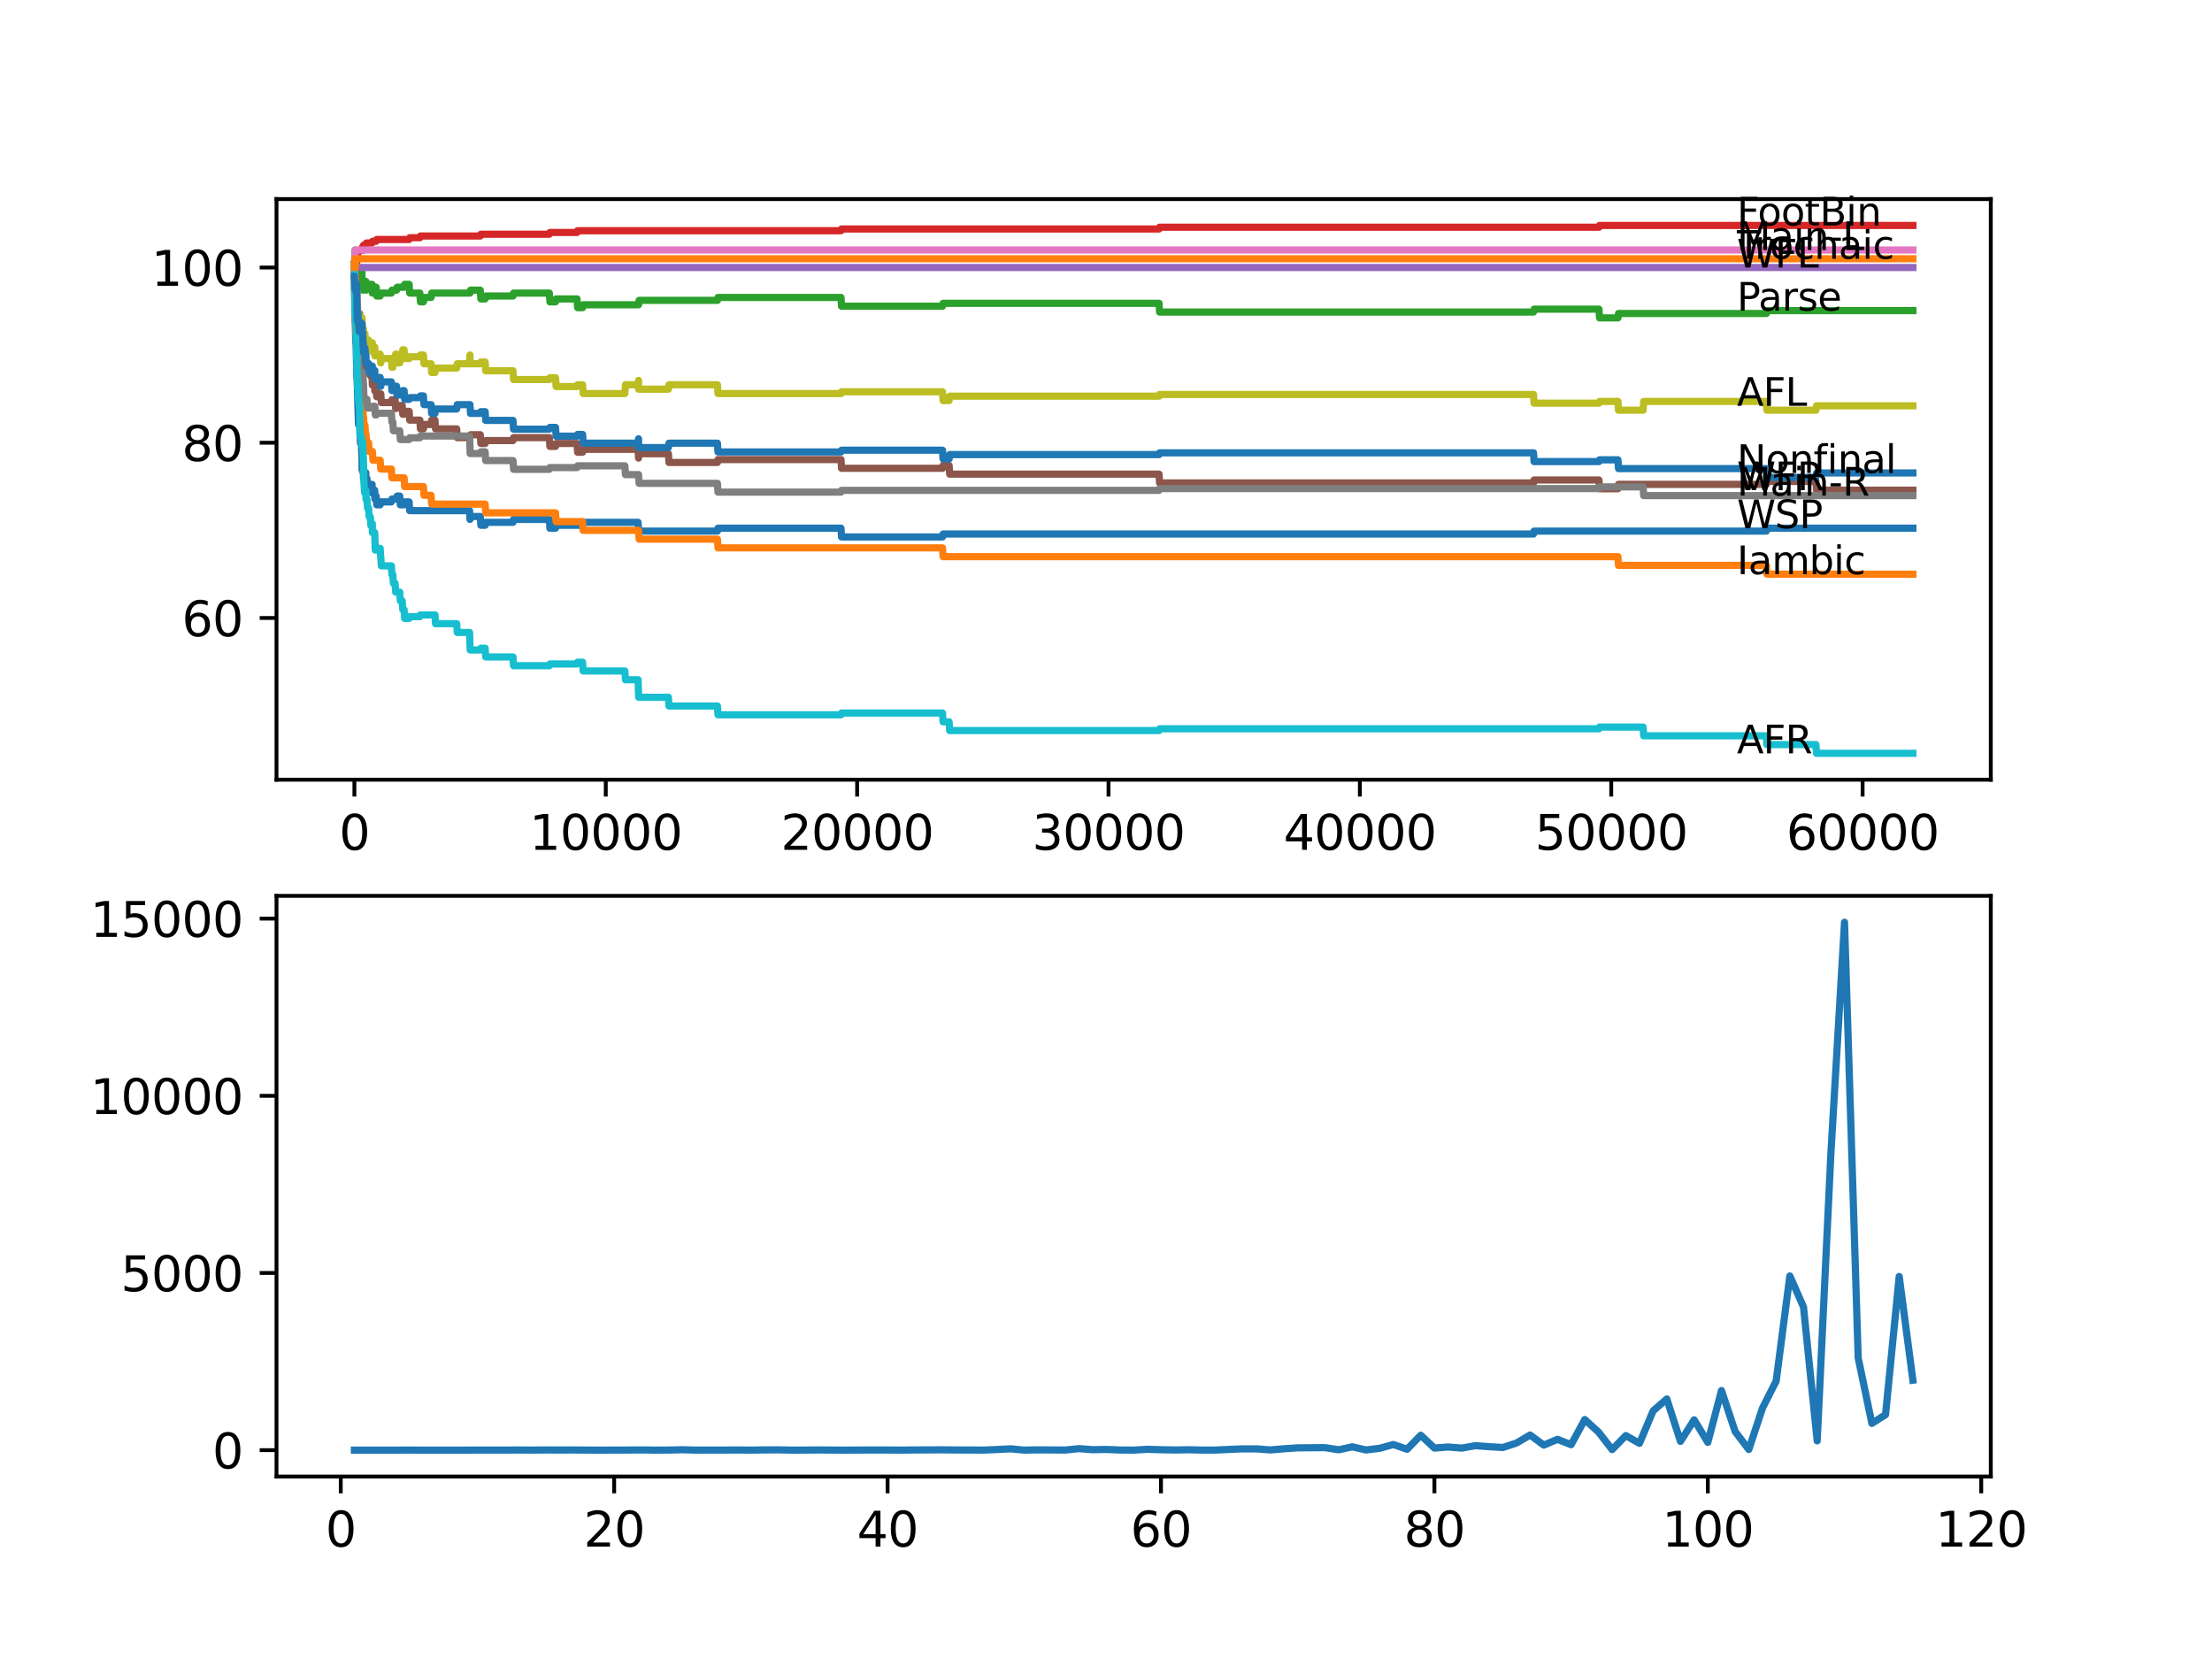 <?xml version="1.0" encoding="utf-8" standalone="no"?>
<!DOCTYPE svg PUBLIC "-//W3C//DTD SVG 1.1//EN"
  "http://www.w3.org/Graphics/SVG/1.1/DTD/svg11.dtd">
<svg xmlns:xlink="http://www.w3.org/1999/xlink" width="460.8pt" height="345.6pt" viewBox="0 0 460.8 345.6" xmlns="http://www.w3.org/2000/svg" version="1.1">
 <defs>
  <style type="text/css">*{stroke-linejoin: round; stroke-linecap: butt}</style>
 </defs>
 <g id="figure_1">
  <g id="patch_1">
   <path d="M 0 345.6 
L 460.8 345.6 
L 460.8 0 
L 0 0 
z
" style="fill: #ffffff"/>
  </g>
  <g id="axes_1">
   <g id="patch_2">
    <path d="M 57.6 162.432 
L 414.72 162.432 
L 414.72 41.472 
L 57.6 41.472 
z
" style="fill: #ffffff"/>
   </g>
   <g id="matplotlib.axis_1">
    <g id="xtick_1">
     <g id="line2d_1">
      <defs>
       <path id="med44bdb00f" d="M 0 0 
L 0 3.5 
" style="stroke: #000000; stroke-width: 0.8"/>
      </defs>
      <g>
       <use xlink:href="#med44bdb00f" x="73.827" y="162.432" style="stroke: #000000; stroke-width: 0.8"/>
      </g>
     </g>
     <g id="text_1">
      <!-- 0 -->
      <g transform="translate(70.646 177.03)scale(0.1 -0.1)">
       <defs>
        <path id="DejaVuSans-30" d="M 2034 4250 
Q 1547 4250 1301 3770 
Q 1056 3291 1056 2328 
Q 1056 1369 1301 889 
Q 1547 409 2034 409 
Q 2525 409 2770 889 
Q 3016 1369 3016 2328 
Q 3016 3291 2770 3770 
Q 2525 4250 2034 4250 
z
M 2034 4750 
Q 2819 4750 3233 4129 
Q 3647 3509 3647 2328 
Q 3647 1150 3233 529 
Q 2819 -91 2034 -91 
Q 1250 -91 836 529 
Q 422 1150 422 2328 
Q 422 3509 836 4129 
Q 1250 4750 2034 4750 
z
" transform="scale(0.016)"/>
       </defs>
       <use xlink:href="#DejaVuSans-30"/>
      </g>
     </g>
    </g>
    <g id="xtick_2">
     <g id="line2d_2">
      <g>
       <use xlink:href="#med44bdb00f" x="126.192" y="162.432" style="stroke: #000000; stroke-width: 0.8"/>
      </g>
     </g>
     <g id="text_2">
      <!-- 10000 -->
      <g transform="translate(110.286 177.03)scale(0.1 -0.1)">
       <defs>
        <path id="DejaVuSans-31" d="M 794 531 
L 1825 531 
L 1825 4091 
L 703 3866 
L 703 4441 
L 1819 4666 
L 2450 4666 
L 2450 531 
L 3481 531 
L 3481 0 
L 794 0 
L 794 531 
z
" transform="scale(0.016)"/>
       </defs>
       <use xlink:href="#DejaVuSans-31"/>
       <use xlink:href="#DejaVuSans-30" x="63.623"/>
       <use xlink:href="#DejaVuSans-30" x="127.246"/>
       <use xlink:href="#DejaVuSans-30" x="190.869"/>
       <use xlink:href="#DejaVuSans-30" x="254.492"/>
      </g>
     </g>
    </g>
    <g id="xtick_3">
     <g id="line2d_3">
      <g>
       <use xlink:href="#med44bdb00f" x="178.556" y="162.432" style="stroke: #000000; stroke-width: 0.8"/>
      </g>
     </g>
     <g id="text_3">
      <!-- 20000 -->
      <g transform="translate(162.65 177.03)scale(0.1 -0.1)">
       <defs>
        <path id="DejaVuSans-32" d="M 1228 531 
L 3431 531 
L 3431 0 
L 469 0 
L 469 531 
Q 828 903 1448 1529 
Q 2069 2156 2228 2338 
Q 2531 2678 2651 2914 
Q 2772 3150 2772 3378 
Q 2772 3750 2511 3984 
Q 2250 4219 1831 4219 
Q 1534 4219 1204 4116 
Q 875 4013 500 3803 
L 500 4441 
Q 881 4594 1212 4672 
Q 1544 4750 1819 4750 
Q 2544 4750 2975 4387 
Q 3406 4025 3406 3419 
Q 3406 3131 3298 2873 
Q 3191 2616 2906 2266 
Q 2828 2175 2409 1742 
Q 1991 1309 1228 531 
z
" transform="scale(0.016)"/>
       </defs>
       <use xlink:href="#DejaVuSans-32"/>
       <use xlink:href="#DejaVuSans-30" x="63.623"/>
       <use xlink:href="#DejaVuSans-30" x="127.246"/>
       <use xlink:href="#DejaVuSans-30" x="190.869"/>
       <use xlink:href="#DejaVuSans-30" x="254.492"/>
      </g>
     </g>
    </g>
    <g id="xtick_4">
     <g id="line2d_4">
      <g>
       <use xlink:href="#med44bdb00f" x="230.921" y="162.432" style="stroke: #000000; stroke-width: 0.8"/>
      </g>
     </g>
     <g id="text_4">
      <!-- 30000 -->
      <g transform="translate(215.015 177.03)scale(0.1 -0.1)">
       <defs>
        <path id="DejaVuSans-33" d="M 2597 2516 
Q 3050 2419 3304 2112 
Q 3559 1806 3559 1356 
Q 3559 666 3084 287 
Q 2609 -91 1734 -91 
Q 1441 -91 1130 -33 
Q 819 25 488 141 
L 488 750 
Q 750 597 1062 519 
Q 1375 441 1716 441 
Q 2309 441 2620 675 
Q 2931 909 2931 1356 
Q 2931 1769 2642 2001 
Q 2353 2234 1838 2234 
L 1294 2234 
L 1294 2753 
L 1863 2753 
Q 2328 2753 2575 2939 
Q 2822 3125 2822 3475 
Q 2822 3834 2567 4026 
Q 2313 4219 1838 4219 
Q 1578 4219 1281 4162 
Q 984 4106 628 3988 
L 628 4550 
Q 988 4650 1302 4700 
Q 1616 4750 1894 4750 
Q 2613 4750 3031 4423 
Q 3450 4097 3450 3541 
Q 3450 3153 3228 2886 
Q 3006 2619 2597 2516 
z
" transform="scale(0.016)"/>
       </defs>
       <use xlink:href="#DejaVuSans-33"/>
       <use xlink:href="#DejaVuSans-30" x="63.623"/>
       <use xlink:href="#DejaVuSans-30" x="127.246"/>
       <use xlink:href="#DejaVuSans-30" x="190.869"/>
       <use xlink:href="#DejaVuSans-30" x="254.492"/>
      </g>
     </g>
    </g>
    <g id="xtick_5">
     <g id="line2d_5">
      <g>
       <use xlink:href="#med44bdb00f" x="283.285" y="162.432" style="stroke: #000000; stroke-width: 0.8"/>
      </g>
     </g>
     <g id="text_5">
      <!-- 40000 -->
      <g transform="translate(267.379 177.03)scale(0.1 -0.1)">
       <defs>
        <path id="DejaVuSans-34" d="M 2419 4116 
L 825 1625 
L 2419 1625 
L 2419 4116 
z
M 2253 4666 
L 3047 4666 
L 3047 1625 
L 3713 1625 
L 3713 1100 
L 3047 1100 
L 3047 0 
L 2419 0 
L 2419 1100 
L 313 1100 
L 313 1709 
L 2253 4666 
z
" transform="scale(0.016)"/>
       </defs>
       <use xlink:href="#DejaVuSans-34"/>
       <use xlink:href="#DejaVuSans-30" x="63.623"/>
       <use xlink:href="#DejaVuSans-30" x="127.246"/>
       <use xlink:href="#DejaVuSans-30" x="190.869"/>
       <use xlink:href="#DejaVuSans-30" x="254.492"/>
      </g>
     </g>
    </g>
    <g id="xtick_6">
     <g id="line2d_6">
      <g>
       <use xlink:href="#med44bdb00f" x="335.65" y="162.432" style="stroke: #000000; stroke-width: 0.8"/>
      </g>
     </g>
     <g id="text_6">
      <!-- 50000 -->
      <g transform="translate(319.744 177.03)scale(0.1 -0.1)">
       <defs>
        <path id="DejaVuSans-35" d="M 691 4666 
L 3169 4666 
L 3169 4134 
L 1269 4134 
L 1269 2991 
Q 1406 3038 1543 3061 
Q 1681 3084 1819 3084 
Q 2600 3084 3056 2656 
Q 3513 2228 3513 1497 
Q 3513 744 3044 326 
Q 2575 -91 1722 -91 
Q 1428 -91 1123 -41 
Q 819 9 494 109 
L 494 744 
Q 775 591 1075 516 
Q 1375 441 1709 441 
Q 2250 441 2565 725 
Q 2881 1009 2881 1497 
Q 2881 1984 2565 2268 
Q 2250 2553 1709 2553 
Q 1456 2553 1204 2497 
Q 953 2441 691 2322 
L 691 4666 
z
" transform="scale(0.016)"/>
       </defs>
       <use xlink:href="#DejaVuSans-35"/>
       <use xlink:href="#DejaVuSans-30" x="63.623"/>
       <use xlink:href="#DejaVuSans-30" x="127.246"/>
       <use xlink:href="#DejaVuSans-30" x="190.869"/>
       <use xlink:href="#DejaVuSans-30" x="254.492"/>
      </g>
     </g>
    </g>
    <g id="xtick_7">
     <g id="line2d_7">
      <g>
       <use xlink:href="#med44bdb00f" x="388.014" y="162.432" style="stroke: #000000; stroke-width: 0.8"/>
      </g>
     </g>
     <g id="text_7">
      <!-- 60000 -->
      <g transform="translate(372.108 177.03)scale(0.1 -0.1)">
       <defs>
        <path id="DejaVuSans-36" d="M 2113 2584 
Q 1688 2584 1439 2293 
Q 1191 2003 1191 1497 
Q 1191 994 1439 701 
Q 1688 409 2113 409 
Q 2538 409 2786 701 
Q 3034 994 3034 1497 
Q 3034 2003 2786 2293 
Q 2538 2584 2113 2584 
z
M 3366 4563 
L 3366 3988 
Q 3128 4100 2886 4159 
Q 2644 4219 2406 4219 
Q 1781 4219 1451 3797 
Q 1122 3375 1075 2522 
Q 1259 2794 1537 2939 
Q 1816 3084 2150 3084 
Q 2853 3084 3261 2657 
Q 3669 2231 3669 1497 
Q 3669 778 3244 343 
Q 2819 -91 2113 -91 
Q 1303 -91 875 529 
Q 447 1150 447 2328 
Q 447 3434 972 4092 
Q 1497 4750 2381 4750 
Q 2619 4750 2861 4703 
Q 3103 4656 3366 4563 
z
" transform="scale(0.016)"/>
       </defs>
       <use xlink:href="#DejaVuSans-36"/>
       <use xlink:href="#DejaVuSans-30" x="63.623"/>
       <use xlink:href="#DejaVuSans-30" x="127.246"/>
       <use xlink:href="#DejaVuSans-30" x="190.869"/>
       <use xlink:href="#DejaVuSans-30" x="254.492"/>
      </g>
     </g>
    </g>
   </g>
   <g id="matplotlib.axis_2">
    <g id="ytick_1">
     <g id="line2d_8">
      <defs>
       <path id="m74b7ae13e1" d="M 0 0 
L -3.5 0 
" style="stroke: #000000; stroke-width: 0.8"/>
      </defs>
      <g>
       <use xlink:href="#m74b7ae13e1" x="57.6" y="128.736" style="stroke: #000000; stroke-width: 0.8"/>
      </g>
     </g>
     <g id="text_8">
      <!-- 60 -->
      <g transform="translate(37.875 132.535)scale(0.1 -0.1)">
       <use xlink:href="#DejaVuSans-36"/>
       <use xlink:href="#DejaVuSans-30" x="63.623"/>
      </g>
     </g>
    </g>
    <g id="ytick_2">
     <g id="line2d_9">
      <g>
       <use xlink:href="#m74b7ae13e1" x="57.6" y="92.233" style="stroke: #000000; stroke-width: 0.8"/>
      </g>
     </g>
     <g id="text_9">
      <!-- 80 -->
      <g transform="translate(37.875 96.032)scale(0.1 -0.1)">
       <defs>
        <path id="DejaVuSans-38" d="M 2034 2216 
Q 1584 2216 1326 1975 
Q 1069 1734 1069 1313 
Q 1069 891 1326 650 
Q 1584 409 2034 409 
Q 2484 409 2743 651 
Q 3003 894 3003 1313 
Q 3003 1734 2745 1975 
Q 2488 2216 2034 2216 
z
M 1403 2484 
Q 997 2584 770 2862 
Q 544 3141 544 3541 
Q 544 4100 942 4425 
Q 1341 4750 2034 4750 
Q 2731 4750 3128 4425 
Q 3525 4100 3525 3541 
Q 3525 3141 3298 2862 
Q 3072 2584 2669 2484 
Q 3125 2378 3379 2068 
Q 3634 1759 3634 1313 
Q 3634 634 3220 271 
Q 2806 -91 2034 -91 
Q 1263 -91 848 271 
Q 434 634 434 1313 
Q 434 1759 690 2068 
Q 947 2378 1403 2484 
z
M 1172 3481 
Q 1172 3119 1398 2916 
Q 1625 2713 2034 2713 
Q 2441 2713 2670 2916 
Q 2900 3119 2900 3481 
Q 2900 3844 2670 4047 
Q 2441 4250 2034 4250 
Q 1625 4250 1398 4047 
Q 1172 3844 1172 3481 
z
" transform="scale(0.016)"/>
       </defs>
       <use xlink:href="#DejaVuSans-38"/>
       <use xlink:href="#DejaVuSans-30" x="63.623"/>
      </g>
     </g>
    </g>
    <g id="ytick_3">
     <g id="line2d_10">
      <g>
       <use xlink:href="#m74b7ae13e1" x="57.6" y="55.731" style="stroke: #000000; stroke-width: 0.8"/>
      </g>
     </g>
     <g id="text_10">
      <!-- 100 -->
      <g transform="translate(31.512 59.53)scale(0.1 -0.1)">
       <use xlink:href="#DejaVuSans-31"/>
       <use xlink:href="#DejaVuSans-30" x="63.623"/>
       <use xlink:href="#DejaVuSans-30" x="127.246"/>
      </g>
     </g>
    </g>
   </g>
   <g id="line2d_11">
    <path d="M 73.833 55.122 
L 73.838 55.122 
L 73.974 65.465 
L 73.985 65.465 
L 74.11 71.396 
L 74.199 71.396 
L 74.33 78.697 
L 74.372 78.089 
L 74.419 80.218 
L 74.424 80.218 
L 74.435 80.218 
L 74.555 84.781 
L 74.561 84.781 
L 74.681 88.431 
L 74.712 88.431 
L 74.828 87.823 
L 74.911 87.823 
L 74.953 86.91 
L 74.99 90.56 
L 75 90.56 
L 75.116 92.385 
L 75.294 92.385 
L 75.414 96.036 
L 75.419 96.036 
L 75.425 97.861 
L 75.529 97.252 
L 75.55 97.252 
L 75.613 96.644 
L 75.618 98.469 
L 75.655 97.861 
L 75.707 97.861 
L 75.723 99.686 
L 75.817 99.077 
L 76.022 99.077 
L 76.137 98.469 
L 76.21 98.469 
L 76.241 100.294 
L 76.32 99.686 
L 76.446 99.686 
L 76.561 101.511 
L 76.786 101.511 
L 76.901 100.903 
L 77.514 100.903 
L 77.566 102.728 
L 77.624 102.119 
L 78.059 102.119 
L 78.085 103.944 
L 78.169 103.336 
L 78.362 103.336 
L 78.477 105.161 
L 79.195 105.161 
L 79.31 104.553 
L 81.53 104.553 
L 81.646 103.944 
L 82.609 103.944 
L 82.724 103.336 
L 83.274 103.336 
L 83.389 105.161 
L 84.18 105.161 
L 84.295 104.553 
L 85.227 104.553 
L 85.342 106.378 
L 97.821 106.378 
L 97.905 108.203 
L 97.931 107.595 
L 100.057 107.595 
L 100.172 109.42 
L 101.062 109.42 
L 101.177 108.811 
L 106.869 108.811 
L 106.985 108.203 
L 114.436 108.203 
L 114.551 110.028 
L 115.73 110.028 
L 115.845 109.42 
L 121.364 109.42 
L 121.479 108.811 
L 132.921 108.811 
L 133.036 110.637 
L 149.452 110.637 
L 149.567 110.028 
L 175.195 110.028 
L 175.31 111.853 
L 196.345 111.853 
L 196.46 111.245 
L 319.459 111.245 
L 319.574 110.637 
L 367.959 110.637 
L 368.074 110.028 
L 398.487 110.028 
L 398.487 110.028 
" clip-path="url(#p323ad867e7)" style="fill: none; stroke: #1f77b4; stroke-width: 1.5; stroke-linecap: square"/>
   </g>
   <g id="line2d_12">
    <path d="M 73.833 57.556 
L 73.838 57.556 
L 73.974 66.682 
L 74.011 66.682 
L 74.126 69.419 
L 74.168 69.419 
L 74.189 67.594 
L 74.278 69.419 
L 74.33 69.419 
L 74.451 73.982 
L 74.561 73.982 
L 74.676 75.807 
L 74.712 75.807 
L 74.828 77.632 
L 74.953 77.632 
L 75.069 79.457 
L 75.226 79.457 
L 75.341 81.282 
L 75.425 81.282 
L 75.54 83.108 
L 75.55 83.108 
L 75.671 86.758 
L 75.723 86.758 
L 75.838 88.583 
L 76.022 88.583 
L 76.137 90.408 
L 76.241 90.408 
L 76.357 92.233 
L 76.786 92.233 
L 76.901 94.058 
L 77.566 94.058 
L 77.682 95.883 
L 79.195 95.883 
L 79.31 97.709 
L 81.53 97.709 
L 81.646 99.534 
L 84.18 99.534 
L 84.295 101.359 
L 88.207 101.359 
L 88.322 103.184 
L 89.804 103.184 
L 89.919 105.009 
L 101.062 105.009 
L 101.177 106.834 
L 115.73 106.834 
L 115.845 108.659 
L 121.364 108.659 
L 121.479 110.484 
L 133.02 110.484 
L 133.136 112.31 
L 149.452 112.31 
L 149.567 114.135 
L 196.345 114.135 
L 196.46 115.96 
L 337.048 115.96 
L 337.163 117.785 
L 367.959 117.785 
L 368.074 119.61 
L 398.487 119.61 
L 398.487 119.61 
" clip-path="url(#p323ad867e7)" style="fill: none; stroke: #ff7f0e; stroke-width: 1.5; stroke-linecap: square"/>
   </g>
   <g id="line2d_13">
    <path d="M 73.833 55.122 
L 73.843 55.122 
L 73.969 52.081 
L 74.084 53.906 
L 74.189 53.906 
L 74.267 52.993 
L 74.273 54.818 
L 74.294 54.818 
L 74.314 54.818 
L 74.377 58.773 
L 74.43 57.708 
L 74.508 57.708 
L 74.587 59.533 
L 74.618 58.621 
L 74.712 58.621 
L 74.828 58.012 
L 74.911 58.012 
L 75.027 57.1 
L 75.226 57.1 
L 75.341 56.187 
L 75.398 56.187 
L 75.425 59.837 
L 75.514 59.229 
L 75.55 59.229 
L 75.613 58.621 
L 75.618 60.446 
L 75.655 59.837 
L 75.723 59.837 
L 75.838 59.229 
L 76.022 59.229 
L 76.137 58.621 
L 76.21 58.621 
L 76.241 60.446 
L 76.32 59.837 
L 76.786 59.837 
L 76.901 59.229 
L 77.514 59.229 
L 77.566 61.054 
L 77.624 60.446 
L 78.085 60.446 
L 78.2 59.837 
L 78.362 59.837 
L 78.477 61.662 
L 79.195 61.662 
L 79.31 61.054 
L 81.53 61.054 
L 81.646 60.446 
L 82.609 60.446 
L 82.724 59.837 
L 84.18 59.837 
L 84.295 59.229 
L 85.227 59.229 
L 85.342 61.054 
L 87.463 61.054 
L 87.578 62.879 
L 88.207 62.879 
L 88.322 61.967 
L 89.804 61.967 
L 89.919 61.054 
L 97.905 61.054 
L 98.02 60.446 
L 100.057 60.446 
L 100.172 62.271 
L 101.062 62.271 
L 101.177 61.662 
L 106.869 61.662 
L 106.985 61.054 
L 114.436 61.054 
L 114.551 62.879 
L 115.73 62.879 
L 115.845 62.271 
L 120.212 62.271 
L 120.327 64.096 
L 121.364 64.096 
L 121.479 63.488 
L 133.02 63.488 
L 133.136 62.575 
L 149.452 62.575 
L 149.567 61.967 
L 175.195 61.967 
L 175.31 63.792 
L 196.345 63.792 
L 196.46 63.183 
L 241.446 63.183 
L 241.561 65.008 
L 319.459 65.008 
L 319.574 64.4 
L 333.095 64.4 
L 333.21 66.225 
L 337.048 66.225 
L 337.163 65.313 
L 367.959 65.313 
L 368.074 64.704 
L 398.487 64.704 
L 398.487 64.704 
" clip-path="url(#p323ad867e7)" style="fill: none; stroke: #2ca02c; stroke-width: 1.5; stroke-linecap: square"/>
   </g>
   <g id="line2d_14">
    <path d="M 73.833 55.731 
L 73.901 54.818 
L 73.906 56.643 
L 73.937 56.035 
L 73.969 56.035 
L 74.089 55.214 
L 74.105 55.214 
L 74.22 54.605 
L 74.267 54.605 
L 74.398 53.145 
L 74.508 53.145 
L 74.629 52.172 
L 75.398 52.172 
L 75.519 51.442 
L 75.613 51.442 
L 75.728 51.077 
L 76.21 51.077 
L 76.325 50.62 
L 77.514 50.62 
L 77.629 50.255 
L 78.362 50.255 
L 78.477 49.89 
L 85.227 49.89 
L 85.342 49.525 
L 87.463 49.525 
L 87.578 49.16 
L 100.057 49.16 
L 100.172 48.795 
L 114.436 48.795 
L 114.551 48.43 
L 120.212 48.43 
L 120.327 48.065 
L 175.195 48.065 
L 175.31 47.7 
L 241.446 47.7 
L 241.561 47.335 
L 333.095 47.335 
L 333.21 46.97 
L 398.487 46.97 
L 398.487 46.97 
" clip-path="url(#p323ad867e7)" style="fill: none; stroke: #d62728; stroke-width: 1.5; stroke-linecap: square"/>
   </g>
   <g id="line2d_15">
    <path d="M 73.833 55.731 
L 398.487 55.731 
L 398.487 55.731 
" clip-path="url(#p323ad867e7)" style="fill: none; stroke: #9467bd; stroke-width: 1.5; stroke-linecap: square"/>
   </g>
   <g id="line2d_16">
    <path d="M 73.833 55.122 
L 73.843 55.122 
L 73.89 54.514 
L 73.896 56.339 
L 73.948 55.731 
L 73.969 55.731 
L 74.084 57.556 
L 74.173 57.556 
L 74.288 60.294 
L 74.314 60.294 
L 74.377 64.248 
L 74.43 63.183 
L 74.435 63.183 
L 74.555 66.834 
L 74.587 66.834 
L 74.702 65.921 
L 74.712 65.921 
L 74.828 65.313 
L 74.906 65.313 
L 75.027 68.963 
L 75.226 68.963 
L 75.294 68.05 
L 75.299 69.875 
L 75.33 69.875 
L 75.398 69.875 
L 75.425 73.526 
L 75.514 72.917 
L 75.55 72.917 
L 75.613 72.309 
L 75.618 74.134 
L 75.655 73.526 
L 75.697 73.526 
L 75.723 75.351 
L 75.807 74.742 
L 75.833 74.742 
L 75.948 76.568 
L 76.022 76.568 
L 76.137 75.959 
L 76.21 75.959 
L 76.241 77.784 
L 76.32 77.176 
L 76.786 77.176 
L 76.901 76.568 
L 77.142 76.568 
L 77.257 78.393 
L 77.514 78.393 
L 77.566 80.218 
L 77.624 79.609 
L 78.059 79.609 
L 78.085 81.435 
L 78.169 80.826 
L 78.362 80.826 
L 78.477 82.651 
L 79.195 82.651 
L 79.31 82.043 
L 79.326 82.043 
L 79.441 83.868 
L 81.53 83.868 
L 81.646 83.26 
L 82.305 83.26 
L 82.421 85.085 
L 82.609 85.085 
L 82.724 84.476 
L 83.787 84.476 
L 83.902 86.302 
L 84.18 86.302 
L 84.295 85.693 
L 85.227 85.693 
L 85.342 87.518 
L 87.463 87.518 
L 87.578 89.343 
L 88.207 89.343 
L 88.322 88.431 
L 89.804 88.431 
L 89.919 87.518 
L 90.61 87.518 
L 90.726 89.343 
L 95.135 89.343 
L 95.25 91.169 
L 97.905 91.169 
L 98.02 90.56 
L 100.057 90.56 
L 100.172 92.385 
L 101.062 92.385 
L 101.177 91.777 
L 106.869 91.777 
L 106.985 91.169 
L 114.436 91.169 
L 114.551 92.994 
L 115.73 92.994 
L 115.845 92.385 
L 120.212 92.385 
L 120.327 94.21 
L 121.364 94.21 
L 121.479 93.602 
L 132.921 93.602 
L 133.02 95.427 
L 133.031 94.515 
L 139.241 94.515 
L 139.356 96.34 
L 149.452 96.34 
L 149.567 95.731 
L 175.195 95.731 
L 175.31 97.556 
L 196.345 97.556 
L 196.46 96.948 
L 197.717 96.948 
L 197.832 98.773 
L 241.446 98.773 
L 241.561 100.598 
L 319.459 100.598 
L 319.574 99.99 
L 333.095 99.99 
L 333.21 101.815 
L 337.048 101.815 
L 337.163 100.903 
L 367.959 100.903 
L 368.074 100.294 
L 378.296 100.294 
L 378.411 102.119 
L 398.487 102.119 
L 398.487 102.119 
" clip-path="url(#p323ad867e7)" style="fill: none; stroke: #8c564b; stroke-width: 1.5; stroke-linecap: square"/>
   </g>
   <g id="line2d_17">
    <path d="M 73.833 55.731 
L 73.88 55.731 
L 74 52.081 
L 398.487 52.081 
L 398.487 52.081 
" clip-path="url(#p323ad867e7)" style="fill: none; stroke: #e377c2; stroke-width: 1.5; stroke-linecap: square"/>
   </g>
   <g id="line2d_18">
    <path d="M 73.833 55.731 
L 73.969 65.465 
L 74.037 65.1 
L 73.99 66.925 
L 74.058 66.925 
L 74.084 66.925 
L 74.168 65.252 
L 74.173 67.077 
L 74.189 67.077 
L 74.199 67.077 
L 74.267 72.552 
L 74.32 71.822 
L 74.393 71.092 
L 74.398 72.917 
L 74.419 72.461 
L 74.472 72.461 
L 74.508 74.286 
L 74.587 73.921 
L 74.608 73.921 
L 74.723 76.963 
L 74.985 76.963 
L 75.1 78.788 
L 75.398 78.788 
L 75.519 78.058 
L 75.613 78.058 
L 75.639 77.693 
L 75.645 79.518 
L 75.702 79.518 
L 75.707 79.518 
L 75.828 83.168 
L 76.446 83.168 
L 76.561 84.994 
L 77.514 84.994 
L 77.629 84.629 
L 78.085 84.629 
L 78.2 86.454 
L 78.362 86.454 
L 78.477 86.089 
L 81.53 86.089 
L 81.646 87.914 
L 81.839 87.914 
L 81.954 89.739 
L 83.274 89.739 
L 83.389 91.564 
L 85.227 91.564 
L 85.342 91.199 
L 87.463 91.199 
L 87.578 90.834 
L 97.821 90.834 
L 97.941 94.484 
L 100.057 94.484 
L 100.172 94.119 
L 101.062 94.119 
L 101.177 95.944 
L 106.869 95.944 
L 106.985 97.769 
L 114.436 97.769 
L 114.551 97.404 
L 120.212 97.404 
L 120.327 97.039 
L 130.172 97.039 
L 130.287 98.865 
L 133.02 98.865 
L 133.136 100.69 
L 149.452 100.69 
L 149.567 102.515 
L 175.195 102.515 
L 175.31 102.15 
L 241.446 102.15 
L 241.561 101.785 
L 333.095 101.785 
L 333.21 101.42 
L 342.295 101.42 
L 342.41 103.245 
L 398.487 103.245 
L 398.487 103.245 
" clip-path="url(#p323ad867e7)" style="fill: none; stroke: #7f7f7f; stroke-width: 1.5; stroke-linecap: square"/>
   </g>
   <g id="line2d_19">
    <path d="M 73.833 57.556 
L 73.843 54.818 
L 73.906 58.773 
L 73.932 57.86 
L 74.037 61.145 
L 73.99 57.495 
L 74.047 59.32 
L 74.053 59.32 
L 74.173 66.012 
L 74.178 65.1 
L 74.189 65.1 
L 74.199 66.925 
L 74.273 61.084 
L 74.288 61.084 
L 74.314 61.084 
L 74.33 60.354 
L 74.367 64.005 
L 74.377 63.64 
L 74.435 69.115 
L 74.493 66.377 
L 74.508 66.377 
L 74.592 66.925 
L 74.618 65.1 
L 74.739 68.75 
L 74.906 68.75 
L 74.917 69.663 
L 75.032 66.012 
L 75.226 66.012 
L 75.294 67.837 
L 75.336 66.925 
L 75.398 66.925 
L 75.425 66.195 
L 75.43 68.02 
L 75.493 68.02 
L 75.55 68.02 
L 75.671 71.305 
L 75.697 71.305 
L 75.723 68.567 
L 75.812 70.393 
L 75.833 70.393 
L 75.948 69.48 
L 76.022 69.48 
L 76.137 71.305 
L 76.21 71.305 
L 76.241 70.849 
L 76.247 72.674 
L 76.304 72.674 
L 76.446 72.674 
L 76.561 70.849 
L 76.786 70.849 
L 76.901 72.674 
L 77.142 72.674 
L 77.257 71.761 
L 77.514 71.761 
L 77.566 71.396 
L 77.572 73.222 
L 77.603 73.222 
L 78.059 73.222 
L 78.085 72.309 
L 78.09 74.134 
L 78.163 74.134 
L 78.362 74.134 
L 78.477 73.769 
L 79.195 73.769 
L 79.31 75.594 
L 79.326 75.594 
L 79.441 74.682 
L 81.53 74.682 
L 81.646 76.507 
L 81.839 76.507 
L 81.954 74.682 
L 82.305 74.682 
L 82.421 73.769 
L 82.609 73.769 
L 82.724 75.594 
L 83.274 75.594 
L 83.389 73.769 
L 83.787 73.769 
L 83.902 72.857 
L 84.18 72.857 
L 84.295 74.682 
L 85.227 74.682 
L 85.342 74.317 
L 87.463 74.317 
L 87.578 73.952 
L 88.207 73.952 
L 88.322 75.777 
L 89.804 75.777 
L 89.919 77.602 
L 90.61 77.602 
L 90.726 76.689 
L 95.135 76.689 
L 95.25 75.777 
L 97.821 75.777 
L 97.905 73.952 
L 97.931 75.777 
L 100.057 75.777 
L 100.172 75.412 
L 101.062 75.412 
L 101.177 77.237 
L 106.869 77.237 
L 106.985 79.062 
L 114.436 79.062 
L 114.551 78.697 
L 115.73 78.697 
L 115.845 80.522 
L 120.212 80.522 
L 120.327 80.157 
L 121.364 80.157 
L 121.479 81.982 
L 130.172 81.982 
L 130.287 80.157 
L 132.921 80.157 
L 133.02 79.244 
L 133.026 81.07 
L 139.241 81.07 
L 139.356 80.157 
L 149.452 80.157 
L 149.567 81.982 
L 175.195 81.982 
L 175.31 81.617 
L 196.345 81.617 
L 196.46 83.442 
L 197.717 83.442 
L 197.832 82.53 
L 241.446 82.53 
L 241.561 82.165 
L 319.459 82.165 
L 319.574 83.99 
L 333.095 83.99 
L 333.21 83.625 
L 337.048 83.625 
L 337.163 85.45 
L 342.295 85.45 
L 342.41 83.625 
L 367.959 83.625 
L 368.074 85.45 
L 378.296 85.45 
L 378.411 84.537 
L 398.487 84.537 
L 398.487 84.537 
" clip-path="url(#p323ad867e7)" style="fill: none; stroke: #bcbd22; stroke-width: 1.5; stroke-linecap: square"/>
   </g>
   <g id="line2d_20">
    <path d="M 73.833 55.731 
L 73.911 65.465 
L 73.964 63.944 
L 73.969 63.944 
L 74.037 63.579 
L 73.99 65.404 
L 74.053 65.404 
L 74.084 67.229 
L 74.163 65.556 
L 74.168 65.556 
L 74.267 74.682 
L 74.304 74.317 
L 74.314 74.317 
L 74.33 73.587 
L 74.367 77.237 
L 74.388 76.872 
L 74.393 76.872 
L 74.508 80.978 
L 74.513 80.613 
L 74.561 80.613 
L 74.587 79.701 
L 74.613 83.351 
L 74.655 82.743 
L 74.712 82.743 
L 74.828 84.568 
L 74.906 84.568 
L 75.032 90.956 
L 75.294 90.956 
L 75.398 92.781 
L 75.409 92.416 
L 75.419 92.416 
L 75.535 92.051 
L 75.55 92.051 
L 75.671 95.336 
L 75.697 95.336 
L 75.823 100.811 
L 75.833 100.811 
L 75.948 102.636 
L 76.21 102.636 
L 76.241 102.18 
L 76.247 104.005 
L 76.304 104.005 
L 76.446 104.005 
L 76.561 105.83 
L 76.786 105.83 
L 76.901 107.656 
L 77.142 107.656 
L 77.257 109.481 
L 77.514 109.481 
L 77.566 109.116 
L 77.572 110.941 
L 77.603 110.941 
L 78.059 110.941 
L 78.179 114.591 
L 78.362 114.591 
L 78.477 114.226 
L 79.195 114.226 
L 79.31 116.051 
L 79.326 116.051 
L 79.441 117.876 
L 81.53 117.876 
L 81.646 119.701 
L 81.839 119.701 
L 81.954 121.526 
L 82.305 121.526 
L 82.421 123.352 
L 83.274 123.352 
L 83.389 125.177 
L 83.787 125.177 
L 83.902 127.002 
L 84.18 127.002 
L 84.295 128.827 
L 85.227 128.827 
L 85.342 128.462 
L 87.463 128.462 
L 87.578 128.097 
L 90.61 128.097 
L 90.726 129.922 
L 95.135 129.922 
L 95.25 131.747 
L 97.821 131.747 
L 97.941 135.397 
L 100.057 135.397 
L 100.172 135.032 
L 101.062 135.032 
L 101.177 136.857 
L 106.869 136.857 
L 106.985 138.683 
L 114.436 138.683 
L 114.551 138.318 
L 120.212 138.318 
L 120.327 137.953 
L 121.364 137.953 
L 121.479 139.778 
L 130.172 139.778 
L 130.287 141.603 
L 132.921 141.603 
L 133.041 145.253 
L 139.241 145.253 
L 139.356 147.078 
L 149.452 147.078 
L 149.567 148.903 
L 175.195 148.903 
L 175.31 148.538 
L 196.345 148.538 
L 196.46 150.363 
L 197.717 150.363 
L 197.832 152.188 
L 241.446 152.188 
L 241.561 151.823 
L 333.095 151.823 
L 333.21 151.458 
L 342.295 151.458 
L 342.41 153.284 
L 367.959 153.284 
L 368.074 155.109 
L 378.296 155.109 
L 378.411 156.934 
L 398.487 156.934 
L 398.487 156.934 
" clip-path="url(#p323ad867e7)" style="fill: none; stroke: #17becf; stroke-width: 1.5; stroke-linecap: square"/>
   </g>
   <g id="line2d_21">
    <path d="M 73.833 57.556 
L 73.843 57.556 
L 73.958 60.294 
L 73.969 60.294 
L 74.084 59.929 
L 74.173 59.929 
L 74.189 59.016 
L 74.194 60.841 
L 74.278 60.476 
L 74.314 60.476 
L 74.33 59.746 
L 74.367 63.396 
L 74.377 63.031 
L 74.435 66.682 
L 74.493 65.769 
L 74.508 65.769 
L 74.587 65.404 
L 74.592 67.229 
L 74.597 67.229 
L 74.712 67.229 
L 74.828 69.054 
L 74.906 69.054 
L 75.027 67.229 
L 75.226 67.229 
L 75.294 69.054 
L 75.336 68.142 
L 75.398 68.142 
L 75.425 67.412 
L 75.43 69.237 
L 75.493 69.237 
L 75.55 69.237 
L 75.671 72.522 
L 75.697 72.522 
L 75.723 71.609 
L 75.728 73.434 
L 75.802 73.434 
L 75.833 73.434 
L 75.948 72.522 
L 76.022 72.522 
L 76.137 74.347 
L 76.21 74.347 
L 76.241 73.891 
L 76.247 75.716 
L 76.304 75.716 
L 76.786 75.716 
L 76.901 77.541 
L 77.142 77.541 
L 77.257 76.628 
L 77.514 76.628 
L 77.566 76.263 
L 77.572 78.089 
L 77.603 78.089 
L 78.059 78.089 
L 78.085 77.176 
L 78.09 79.001 
L 78.163 79.001 
L 78.362 79.001 
L 78.477 78.636 
L 79.195 78.636 
L 79.31 80.461 
L 79.326 80.461 
L 79.441 79.549 
L 81.53 79.549 
L 81.646 81.374 
L 82.305 81.374 
L 82.421 80.461 
L 82.609 80.461 
L 82.724 82.286 
L 83.787 82.286 
L 83.902 81.374 
L 84.18 81.374 
L 84.295 83.199 
L 85.227 83.199 
L 85.342 82.834 
L 87.463 82.834 
L 87.578 82.469 
L 88.207 82.469 
L 88.322 84.294 
L 89.804 84.294 
L 89.919 86.119 
L 90.61 86.119 
L 90.726 85.207 
L 95.135 85.207 
L 95.25 84.294 
L 97.905 84.294 
L 98.02 86.119 
L 100.057 86.119 
L 100.172 85.754 
L 101.062 85.754 
L 101.177 87.579 
L 106.869 87.579 
L 106.985 89.404 
L 114.436 89.404 
L 114.551 89.039 
L 115.73 89.039 
L 115.845 90.864 
L 120.212 90.864 
L 120.327 90.499 
L 121.364 90.499 
L 121.479 92.324 
L 132.921 92.324 
L 133.02 91.412 
L 133.026 93.237 
L 139.241 93.237 
L 139.356 92.324 
L 149.452 92.324 
L 149.567 94.15 
L 175.195 94.15 
L 175.31 93.785 
L 196.345 93.785 
L 196.46 95.61 
L 197.717 95.61 
L 197.832 94.697 
L 241.446 94.697 
L 241.561 94.332 
L 319.459 94.332 
L 319.574 96.157 
L 333.095 96.157 
L 333.21 95.792 
L 337.048 95.792 
L 337.163 97.617 
L 367.959 97.617 
L 368.074 99.442 
L 378.296 99.442 
L 378.411 98.53 
L 398.487 98.53 
L 398.487 98.53 
" clip-path="url(#p323ad867e7)" style="fill: none; stroke: #1f77b4; stroke-width: 1.5; stroke-linecap: square"/>
   </g>
   <g id="line2d_22">
    <path d="M 73.833 55.731 
L 73.869 55.731 
L 73.901 53.906 
L 73.979 55.731 
L 74.011 55.731 
L 74.126 53.906 
L 398.487 53.906 
L 398.487 53.906 
" clip-path="url(#p323ad867e7)" style="fill: none; stroke: #ff7f0e; stroke-width: 1.5; stroke-linecap: square"/>
   </g>
   <g id="patch_3">
    <path d="M 57.6 162.432 
L 57.6 41.472 
" style="fill: none; stroke: #000000; stroke-width: 0.8; stroke-linejoin: miter; stroke-linecap: square"/>
   </g>
   <g id="patch_4">
    <path d="M 414.72 162.432 
L 414.72 41.472 
" style="fill: none; stroke: #000000; stroke-width: 0.8; stroke-linejoin: miter; stroke-linecap: square"/>
   </g>
   <g id="patch_5">
    <path d="M 57.6 162.432 
L 414.72 162.432 
" style="fill: none; stroke: #000000; stroke-width: 0.8; stroke-linejoin: miter; stroke-linecap: square"/>
   </g>
   <g id="patch_6">
    <path d="M 57.6 41.472 
L 414.72 41.472 
" style="fill: none; stroke: #000000; stroke-width: 0.8; stroke-linejoin: miter; stroke-linecap: square"/>
   </g>
   <g id="text_11">
    <!-- WSP -->
    <g transform="translate(361.832 110.028)scale(0.08 -0.08)">
     <defs>
      <path id="DejaVuSans-57" d="M 213 4666 
L 850 4666 
L 1831 722 
L 2809 4666 
L 3519 4666 
L 4500 722 
L 5478 4666 
L 6119 4666 
L 4947 0 
L 4153 0 
L 3169 4050 
L 2175 0 
L 1381 0 
L 213 4666 
z
" transform="scale(0.016)"/>
      <path id="DejaVuSans-53" d="M 3425 4513 
L 3425 3897 
Q 3066 4069 2747 4153 
Q 2428 4238 2131 4238 
Q 1616 4238 1336 4038 
Q 1056 3838 1056 3469 
Q 1056 3159 1242 3001 
Q 1428 2844 1947 2747 
L 2328 2669 
Q 3034 2534 3370 2195 
Q 3706 1856 3706 1288 
Q 3706 609 3251 259 
Q 2797 -91 1919 -91 
Q 1588 -91 1214 -16 
Q 841 59 441 206 
L 441 856 
Q 825 641 1194 531 
Q 1563 422 1919 422 
Q 2459 422 2753 634 
Q 3047 847 3047 1241 
Q 3047 1584 2836 1778 
Q 2625 1972 2144 2069 
L 1759 2144 
Q 1053 2284 737 2584 
Q 422 2884 422 3419 
Q 422 4038 858 4394 
Q 1294 4750 2059 4750 
Q 2388 4750 2728 4690 
Q 3069 4631 3425 4513 
z
" transform="scale(0.016)"/>
      <path id="DejaVuSans-50" d="M 1259 4147 
L 1259 2394 
L 2053 2394 
Q 2494 2394 2734 2622 
Q 2975 2850 2975 3272 
Q 2975 3691 2734 3919 
Q 2494 4147 2053 4147 
L 1259 4147 
z
M 628 4666 
L 2053 4666 
Q 2838 4666 3239 4311 
Q 3641 3956 3641 3272 
Q 3641 2581 3239 2228 
Q 2838 1875 2053 1875 
L 1259 1875 
L 1259 0 
L 628 0 
L 628 4666 
z
" transform="scale(0.016)"/>
     </defs>
     <use xlink:href="#DejaVuSans-57"/>
     <use xlink:href="#DejaVuSans-53" x="98.877"/>
     <use xlink:href="#DejaVuSans-50" x="162.354"/>
    </g>
   </g>
   <g id="text_12">
    <!-- Iambic -->
    <g transform="translate(361.832 119.61)scale(0.08 -0.08)">
     <defs>
      <path id="DejaVuSans-49" d="M 628 4666 
L 1259 4666 
L 1259 0 
L 628 0 
L 628 4666 
z
" transform="scale(0.016)"/>
      <path id="DejaVuSans-61" d="M 2194 1759 
Q 1497 1759 1228 1600 
Q 959 1441 959 1056 
Q 959 750 1161 570 
Q 1363 391 1709 391 
Q 2188 391 2477 730 
Q 2766 1069 2766 1631 
L 2766 1759 
L 2194 1759 
z
M 3341 1997 
L 3341 0 
L 2766 0 
L 2766 531 
Q 2569 213 2275 61 
Q 1981 -91 1556 -91 
Q 1019 -91 701 211 
Q 384 513 384 1019 
Q 384 1609 779 1909 
Q 1175 2209 1959 2209 
L 2766 2209 
L 2766 2266 
Q 2766 2663 2505 2880 
Q 2244 3097 1772 3097 
Q 1472 3097 1187 3025 
Q 903 2953 641 2809 
L 641 3341 
Q 956 3463 1253 3523 
Q 1550 3584 1831 3584 
Q 2591 3584 2966 3190 
Q 3341 2797 3341 1997 
z
" transform="scale(0.016)"/>
      <path id="DejaVuSans-6d" d="M 3328 2828 
Q 3544 3216 3844 3400 
Q 4144 3584 4550 3584 
Q 5097 3584 5394 3201 
Q 5691 2819 5691 2113 
L 5691 0 
L 5113 0 
L 5113 2094 
Q 5113 2597 4934 2840 
Q 4756 3084 4391 3084 
Q 3944 3084 3684 2787 
Q 3425 2491 3425 1978 
L 3425 0 
L 2847 0 
L 2847 2094 
Q 2847 2600 2669 2842 
Q 2491 3084 2119 3084 
Q 1678 3084 1418 2786 
Q 1159 2488 1159 1978 
L 1159 0 
L 581 0 
L 581 3500 
L 1159 3500 
L 1159 2956 
Q 1356 3278 1631 3431 
Q 1906 3584 2284 3584 
Q 2666 3584 2933 3390 
Q 3200 3197 3328 2828 
z
" transform="scale(0.016)"/>
      <path id="DejaVuSans-62" d="M 3116 1747 
Q 3116 2381 2855 2742 
Q 2594 3103 2138 3103 
Q 1681 3103 1420 2742 
Q 1159 2381 1159 1747 
Q 1159 1113 1420 752 
Q 1681 391 2138 391 
Q 2594 391 2855 752 
Q 3116 1113 3116 1747 
z
M 1159 2969 
Q 1341 3281 1617 3432 
Q 1894 3584 2278 3584 
Q 2916 3584 3314 3078 
Q 3713 2572 3713 1747 
Q 3713 922 3314 415 
Q 2916 -91 2278 -91 
Q 1894 -91 1617 61 
Q 1341 213 1159 525 
L 1159 0 
L 581 0 
L 581 4863 
L 1159 4863 
L 1159 2969 
z
" transform="scale(0.016)"/>
      <path id="DejaVuSans-69" d="M 603 3500 
L 1178 3500 
L 1178 0 
L 603 0 
L 603 3500 
z
M 603 4863 
L 1178 4863 
L 1178 4134 
L 603 4134 
L 603 4863 
z
" transform="scale(0.016)"/>
      <path id="DejaVuSans-63" d="M 3122 3366 
L 3122 2828 
Q 2878 2963 2633 3030 
Q 2388 3097 2138 3097 
Q 1578 3097 1268 2742 
Q 959 2388 959 1747 
Q 959 1106 1268 751 
Q 1578 397 2138 397 
Q 2388 397 2633 464 
Q 2878 531 3122 666 
L 3122 134 
Q 2881 22 2623 -34 
Q 2366 -91 2075 -91 
Q 1284 -91 818 406 
Q 353 903 353 1747 
Q 353 2603 823 3093 
Q 1294 3584 2113 3584 
Q 2378 3584 2631 3529 
Q 2884 3475 3122 3366 
z
" transform="scale(0.016)"/>
     </defs>
     <use xlink:href="#DejaVuSans-49"/>
     <use xlink:href="#DejaVuSans-61" x="29.492"/>
     <use xlink:href="#DejaVuSans-6d" x="90.771"/>
     <use xlink:href="#DejaVuSans-62" x="188.184"/>
     <use xlink:href="#DejaVuSans-69" x="251.66"/>
     <use xlink:href="#DejaVuSans-63" x="279.443"/>
    </g>
   </g>
   <g id="text_13">
    <!-- Parse -->
    <g transform="translate(361.832 64.704)scale(0.08 -0.08)">
     <defs>
      <path id="DejaVuSans-72" d="M 2631 2963 
Q 2534 3019 2420 3045 
Q 2306 3072 2169 3072 
Q 1681 3072 1420 2755 
Q 1159 2438 1159 1844 
L 1159 0 
L 581 0 
L 581 3500 
L 1159 3500 
L 1159 2956 
Q 1341 3275 1631 3429 
Q 1922 3584 2338 3584 
Q 2397 3584 2469 3576 
Q 2541 3569 2628 3553 
L 2631 2963 
z
" transform="scale(0.016)"/>
      <path id="DejaVuSans-73" d="M 2834 3397 
L 2834 2853 
Q 2591 2978 2328 3040 
Q 2066 3103 1784 3103 
Q 1356 3103 1142 2972 
Q 928 2841 928 2578 
Q 928 2378 1081 2264 
Q 1234 2150 1697 2047 
L 1894 2003 
Q 2506 1872 2764 1633 
Q 3022 1394 3022 966 
Q 3022 478 2636 193 
Q 2250 -91 1575 -91 
Q 1294 -91 989 -36 
Q 684 19 347 128 
L 347 722 
Q 666 556 975 473 
Q 1284 391 1588 391 
Q 1994 391 2212 530 
Q 2431 669 2431 922 
Q 2431 1156 2273 1281 
Q 2116 1406 1581 1522 
L 1381 1569 
Q 847 1681 609 1914 
Q 372 2147 372 2553 
Q 372 3047 722 3315 
Q 1072 3584 1716 3584 
Q 2034 3584 2315 3537 
Q 2597 3491 2834 3397 
z
" transform="scale(0.016)"/>
      <path id="DejaVuSans-65" d="M 3597 1894 
L 3597 1613 
L 953 1613 
Q 991 1019 1311 708 
Q 1631 397 2203 397 
Q 2534 397 2845 478 
Q 3156 559 3463 722 
L 3463 178 
Q 3153 47 2828 -22 
Q 2503 -91 2169 -91 
Q 1331 -91 842 396 
Q 353 884 353 1716 
Q 353 2575 817 3079 
Q 1281 3584 2069 3584 
Q 2775 3584 3186 3129 
Q 3597 2675 3597 1894 
z
M 3022 2063 
Q 3016 2534 2758 2815 
Q 2500 3097 2075 3097 
Q 1594 3097 1305 2825 
Q 1016 2553 972 2059 
L 3022 2063 
z
" transform="scale(0.016)"/>
     </defs>
     <use xlink:href="#DejaVuSans-50"/>
     <use xlink:href="#DejaVuSans-61" x="55.803"/>
     <use xlink:href="#DejaVuSans-72" x="117.082"/>
     <use xlink:href="#DejaVuSans-73" x="158.195"/>
     <use xlink:href="#DejaVuSans-65" x="210.295"/>
    </g>
   </g>
   <g id="text_14">
    <!-- FootBin -->
    <g transform="translate(361.832 46.97)scale(0.08 -0.08)">
     <defs>
      <path id="DejaVuSans-46" d="M 628 4666 
L 3309 4666 
L 3309 4134 
L 1259 4134 
L 1259 2759 
L 3109 2759 
L 3109 2228 
L 1259 2228 
L 1259 0 
L 628 0 
L 628 4666 
z
" transform="scale(0.016)"/>
      <path id="DejaVuSans-6f" d="M 1959 3097 
Q 1497 3097 1228 2736 
Q 959 2375 959 1747 
Q 959 1119 1226 758 
Q 1494 397 1959 397 
Q 2419 397 2687 759 
Q 2956 1122 2956 1747 
Q 2956 2369 2687 2733 
Q 2419 3097 1959 3097 
z
M 1959 3584 
Q 2709 3584 3137 3096 
Q 3566 2609 3566 1747 
Q 3566 888 3137 398 
Q 2709 -91 1959 -91 
Q 1206 -91 779 398 
Q 353 888 353 1747 
Q 353 2609 779 3096 
Q 1206 3584 1959 3584 
z
" transform="scale(0.016)"/>
      <path id="DejaVuSans-74" d="M 1172 4494 
L 1172 3500 
L 2356 3500 
L 2356 3053 
L 1172 3053 
L 1172 1153 
Q 1172 725 1289 603 
Q 1406 481 1766 481 
L 2356 481 
L 2356 0 
L 1766 0 
Q 1100 0 847 248 
Q 594 497 594 1153 
L 594 3053 
L 172 3053 
L 172 3500 
L 594 3500 
L 594 4494 
L 1172 4494 
z
" transform="scale(0.016)"/>
      <path id="DejaVuSans-42" d="M 1259 2228 
L 1259 519 
L 2272 519 
Q 2781 519 3026 730 
Q 3272 941 3272 1375 
Q 3272 1813 3026 2020 
Q 2781 2228 2272 2228 
L 1259 2228 
z
M 1259 4147 
L 1259 2741 
L 2194 2741 
Q 2656 2741 2882 2914 
Q 3109 3088 3109 3444 
Q 3109 3797 2882 3972 
Q 2656 4147 2194 4147 
L 1259 4147 
z
M 628 4666 
L 2241 4666 
Q 2963 4666 3353 4366 
Q 3744 4066 3744 3513 
Q 3744 3084 3544 2831 
Q 3344 2578 2956 2516 
Q 3422 2416 3680 2098 
Q 3938 1781 3938 1306 
Q 3938 681 3513 340 
Q 3088 0 2303 0 
L 628 0 
L 628 4666 
z
" transform="scale(0.016)"/>
      <path id="DejaVuSans-6e" d="M 3513 2113 
L 3513 0 
L 2938 0 
L 2938 2094 
Q 2938 2591 2744 2837 
Q 2550 3084 2163 3084 
Q 1697 3084 1428 2787 
Q 1159 2491 1159 1978 
L 1159 0 
L 581 0 
L 581 3500 
L 1159 3500 
L 1159 2956 
Q 1366 3272 1645 3428 
Q 1925 3584 2291 3584 
Q 2894 3584 3203 3211 
Q 3513 2838 3513 2113 
z
" transform="scale(0.016)"/>
     </defs>
     <use xlink:href="#DejaVuSans-46"/>
     <use xlink:href="#DejaVuSans-6f" x="53.895"/>
     <use xlink:href="#DejaVuSans-6f" x="115.076"/>
     <use xlink:href="#DejaVuSans-74" x="176.258"/>
     <use xlink:href="#DejaVuSans-42" x="215.467"/>
     <use xlink:href="#DejaVuSans-69" x="284.07"/>
     <use xlink:href="#DejaVuSans-6e" x="311.854"/>
    </g>
   </g>
   <g id="text_15">
    <!-- WFL -->
    <g transform="translate(361.832 55.731)scale(0.08 -0.08)">
     <defs>
      <path id="DejaVuSans-4c" d="M 628 4666 
L 1259 4666 
L 1259 531 
L 3531 531 
L 3531 0 
L 628 0 
L 628 4666 
z
" transform="scale(0.016)"/>
     </defs>
     <use xlink:href="#DejaVuSans-57"/>
     <use xlink:href="#DejaVuSans-46" x="98.877"/>
     <use xlink:href="#DejaVuSans-4c" x="156.396"/>
    </g>
   </g>
   <g id="text_16">
    <!-- WFR -->
    <g transform="translate(361.832 102.119)scale(0.08 -0.08)">
     <defs>
      <path id="DejaVuSans-52" d="M 2841 2188 
Q 3044 2119 3236 1894 
Q 3428 1669 3622 1275 
L 4263 0 
L 3584 0 
L 2988 1197 
Q 2756 1666 2539 1819 
Q 2322 1972 1947 1972 
L 1259 1972 
L 1259 0 
L 628 0 
L 628 4666 
L 2053 4666 
Q 2853 4666 3247 4331 
Q 3641 3997 3641 3322 
Q 3641 2881 3436 2590 
Q 3231 2300 2841 2188 
z
M 1259 4147 
L 1259 2491 
L 2053 2491 
Q 2509 2491 2742 2702 
Q 2975 2913 2975 3322 
Q 2975 3731 2742 3939 
Q 2509 4147 2053 4147 
L 1259 4147 
z
" transform="scale(0.016)"/>
     </defs>
     <use xlink:href="#DejaVuSans-57"/>
     <use xlink:href="#DejaVuSans-46" x="98.877"/>
     <use xlink:href="#DejaVuSans-52" x="156.396"/>
    </g>
   </g>
   <g id="text_17">
    <!-- Main-L -->
    <g transform="translate(361.832 52.081)scale(0.08 -0.08)">
     <defs>
      <path id="DejaVuSans-4d" d="M 628 4666 
L 1569 4666 
L 2759 1491 
L 3956 4666 
L 4897 4666 
L 4897 0 
L 4281 0 
L 4281 4097 
L 3078 897 
L 2444 897 
L 1241 4097 
L 1241 0 
L 628 0 
L 628 4666 
z
" transform="scale(0.016)"/>
      <path id="DejaVuSans-2d" d="M 313 2009 
L 1997 2009 
L 1997 1497 
L 313 1497 
L 313 2009 
z
" transform="scale(0.016)"/>
     </defs>
     <use xlink:href="#DejaVuSans-4d"/>
     <use xlink:href="#DejaVuSans-61" x="86.279"/>
     <use xlink:href="#DejaVuSans-69" x="147.559"/>
     <use xlink:href="#DejaVuSans-6e" x="175.342"/>
     <use xlink:href="#DejaVuSans-2d" x="238.721"/>
     <use xlink:href="#DejaVuSans-4c" x="274.805"/>
    </g>
   </g>
   <g id="text_18">
    <!-- Main-R -->
    <g transform="translate(361.832 103.245)scale(0.08 -0.08)">
     <use xlink:href="#DejaVuSans-4d"/>
     <use xlink:href="#DejaVuSans-61" x="86.279"/>
     <use xlink:href="#DejaVuSans-69" x="147.559"/>
     <use xlink:href="#DejaVuSans-6e" x="175.342"/>
     <use xlink:href="#DejaVuSans-2d" x="238.721"/>
     <use xlink:href="#DejaVuSans-52" x="274.805"/>
    </g>
   </g>
   <g id="text_19">
    <!-- AFL -->
    <g transform="translate(361.832 84.537)scale(0.08 -0.08)">
     <defs>
      <path id="DejaVuSans-41" d="M 2188 4044 
L 1331 1722 
L 3047 1722 
L 2188 4044 
z
M 1831 4666 
L 2547 4666 
L 4325 0 
L 3669 0 
L 3244 1197 
L 1141 1197 
L 716 0 
L 50 0 
L 1831 4666 
z
" transform="scale(0.016)"/>
     </defs>
     <use xlink:href="#DejaVuSans-41"/>
     <use xlink:href="#DejaVuSans-46" x="68.408"/>
     <use xlink:href="#DejaVuSans-4c" x="125.928"/>
    </g>
   </g>
   <g id="text_20">
    <!-- AFR -->
    <g transform="translate(361.832 156.934)scale(0.08 -0.08)">
     <use xlink:href="#DejaVuSans-41"/>
     <use xlink:href="#DejaVuSans-46" x="68.408"/>
     <use xlink:href="#DejaVuSans-52" x="125.928"/>
    </g>
   </g>
   <g id="text_21">
    <!-- Nonfinal -->
    <g transform="translate(361.832 98.53)scale(0.08 -0.08)">
     <defs>
      <path id="DejaVuSans-4e" d="M 628 4666 
L 1478 4666 
L 3547 763 
L 3547 4666 
L 4159 4666 
L 4159 0 
L 3309 0 
L 1241 3903 
L 1241 0 
L 628 0 
L 628 4666 
z
" transform="scale(0.016)"/>
      <path id="DejaVuSans-66" d="M 2375 4863 
L 2375 4384 
L 1825 4384 
Q 1516 4384 1395 4259 
Q 1275 4134 1275 3809 
L 1275 3500 
L 2222 3500 
L 2222 3053 
L 1275 3053 
L 1275 0 
L 697 0 
L 697 3053 
L 147 3053 
L 147 3500 
L 697 3500 
L 697 3744 
Q 697 4328 969 4595 
Q 1241 4863 1831 4863 
L 2375 4863 
z
" transform="scale(0.016)"/>
      <path id="DejaVuSans-6c" d="M 603 4863 
L 1178 4863 
L 1178 0 
L 603 0 
L 603 4863 
z
" transform="scale(0.016)"/>
     </defs>
     <use xlink:href="#DejaVuSans-4e"/>
     <use xlink:href="#DejaVuSans-6f" x="74.805"/>
     <use xlink:href="#DejaVuSans-6e" x="135.986"/>
     <use xlink:href="#DejaVuSans-66" x="199.365"/>
     <use xlink:href="#DejaVuSans-69" x="234.57"/>
     <use xlink:href="#DejaVuSans-6e" x="262.354"/>
     <use xlink:href="#DejaVuSans-61" x="325.732"/>
     <use xlink:href="#DejaVuSans-6c" x="387.012"/>
    </g>
   </g>
   <g id="text_22">
    <!-- Trochaic -->
    <g transform="translate(361.832 53.906)scale(0.08 -0.08)">
     <defs>
      <path id="DejaVuSans-54" d="M -19 4666 
L 3928 4666 
L 3928 4134 
L 2272 4134 
L 2272 0 
L 1638 0 
L 1638 4134 
L -19 4134 
L -19 4666 
z
" transform="scale(0.016)"/>
      <path id="DejaVuSans-68" d="M 3513 2113 
L 3513 0 
L 2938 0 
L 2938 2094 
Q 2938 2591 2744 2837 
Q 2550 3084 2163 3084 
Q 1697 3084 1428 2787 
Q 1159 2491 1159 1978 
L 1159 0 
L 581 0 
L 581 4863 
L 1159 4863 
L 1159 2956 
Q 1366 3272 1645 3428 
Q 1925 3584 2291 3584 
Q 2894 3584 3203 3211 
Q 3513 2838 3513 2113 
z
" transform="scale(0.016)"/>
     </defs>
     <use xlink:href="#DejaVuSans-54"/>
     <use xlink:href="#DejaVuSans-72" x="46.334"/>
     <use xlink:href="#DejaVuSans-6f" x="85.197"/>
     <use xlink:href="#DejaVuSans-63" x="146.379"/>
     <use xlink:href="#DejaVuSans-68" x="201.359"/>
     <use xlink:href="#DejaVuSans-61" x="264.738"/>
     <use xlink:href="#DejaVuSans-69" x="326.018"/>
     <use xlink:href="#DejaVuSans-63" x="353.801"/>
    </g>
   </g>
  </g>
  <g id="axes_2">
   <g id="patch_7">
    <path d="M 57.6 307.584 
L 414.72 307.584 
L 414.72 186.624 
L 57.6 186.624 
z
" style="fill: #ffffff"/>
   </g>
   <g id="matplotlib.axis_3">
    <g id="xtick_8">
     <g id="line2d_23">
      <g>
       <use xlink:href="#med44bdb00f" x="70.985" y="307.584" style="stroke: #000000; stroke-width: 0.8"/>
      </g>
     </g>
     <g id="text_23">
      <!-- 0 -->
      <g transform="translate(67.804 322.182)scale(0.1 -0.1)">
       <use xlink:href="#DejaVuSans-30"/>
      </g>
     </g>
    </g>
    <g id="xtick_9">
     <g id="line2d_24">
      <g>
       <use xlink:href="#med44bdb00f" x="127.942" y="307.584" style="stroke: #000000; stroke-width: 0.8"/>
      </g>
     </g>
     <g id="text_24">
      <!-- 20 -->
      <g transform="translate(121.579 322.182)scale(0.1 -0.1)">
       <use xlink:href="#DejaVuSans-32"/>
       <use xlink:href="#DejaVuSans-30" x="63.623"/>
      </g>
     </g>
    </g>
    <g id="xtick_10">
     <g id="line2d_25">
      <g>
       <use xlink:href="#med44bdb00f" x="184.899" y="307.584" style="stroke: #000000; stroke-width: 0.8"/>
      </g>
     </g>
     <g id="text_25">
      <!-- 40 -->
      <g transform="translate(178.536 322.182)scale(0.1 -0.1)">
       <use xlink:href="#DejaVuSans-34"/>
       <use xlink:href="#DejaVuSans-30" x="63.623"/>
      </g>
     </g>
    </g>
    <g id="xtick_11">
     <g id="line2d_26">
      <g>
       <use xlink:href="#med44bdb00f" x="241.856" y="307.584" style="stroke: #000000; stroke-width: 0.8"/>
      </g>
     </g>
     <g id="text_26">
      <!-- 60 -->
      <g transform="translate(235.493 322.182)scale(0.1 -0.1)">
       <use xlink:href="#DejaVuSans-36"/>
       <use xlink:href="#DejaVuSans-30" x="63.623"/>
      </g>
     </g>
    </g>
    <g id="xtick_12">
     <g id="line2d_27">
      <g>
       <use xlink:href="#med44bdb00f" x="298.813" y="307.584" style="stroke: #000000; stroke-width: 0.8"/>
      </g>
     </g>
     <g id="text_27">
      <!-- 80 -->
      <g transform="translate(292.45 322.182)scale(0.1 -0.1)">
       <use xlink:href="#DejaVuSans-38"/>
       <use xlink:href="#DejaVuSans-30" x="63.623"/>
      </g>
     </g>
    </g>
    <g id="xtick_13">
     <g id="line2d_28">
      <g>
       <use xlink:href="#med44bdb00f" x="355.77" y="307.584" style="stroke: #000000; stroke-width: 0.8"/>
      </g>
     </g>
     <g id="text_28">
      <!-- 100 -->
      <g transform="translate(346.226 322.182)scale(0.1 -0.1)">
       <use xlink:href="#DejaVuSans-31"/>
       <use xlink:href="#DejaVuSans-30" x="63.623"/>
       <use xlink:href="#DejaVuSans-30" x="127.246"/>
      </g>
     </g>
    </g>
    <g id="xtick_14">
     <g id="line2d_29">
      <g>
       <use xlink:href="#med44bdb00f" x="412.727" y="307.584" style="stroke: #000000; stroke-width: 0.8"/>
      </g>
     </g>
     <g id="text_29">
      <!-- 120 -->
      <g transform="translate(403.183 322.182)scale(0.1 -0.1)">
       <use xlink:href="#DejaVuSans-31"/>
       <use xlink:href="#DejaVuSans-32" x="63.623"/>
       <use xlink:href="#DejaVuSans-30" x="127.246"/>
      </g>
     </g>
    </g>
   </g>
   <g id="matplotlib.axis_4">
    <g id="ytick_4">
     <g id="line2d_30">
      <g>
       <use xlink:href="#m74b7ae13e1" x="57.6" y="302.093" style="stroke: #000000; stroke-width: 0.8"/>
      </g>
     </g>
     <g id="text_30">
      <!-- 0 -->
      <g transform="translate(44.237 305.892)scale(0.1 -0.1)">
       <use xlink:href="#DejaVuSans-30"/>
      </g>
     </g>
    </g>
    <g id="ytick_5">
     <g id="line2d_31">
      <g>
       <use xlink:href="#m74b7ae13e1" x="57.6" y="265.185" style="stroke: #000000; stroke-width: 0.8"/>
      </g>
     </g>
     <g id="text_31">
      <!-- 5000 -->
      <g transform="translate(25.15 268.984)scale(0.1 -0.1)">
       <use xlink:href="#DejaVuSans-35"/>
       <use xlink:href="#DejaVuSans-30" x="63.623"/>
       <use xlink:href="#DejaVuSans-30" x="127.246"/>
       <use xlink:href="#DejaVuSans-30" x="190.869"/>
      </g>
     </g>
    </g>
    <g id="ytick_6">
     <g id="line2d_32">
      <g>
       <use xlink:href="#m74b7ae13e1" x="57.6" y="228.277" style="stroke: #000000; stroke-width: 0.8"/>
      </g>
     </g>
     <g id="text_32">
      <!-- 10000 -->
      <g transform="translate(18.788 232.076)scale(0.1 -0.1)">
       <use xlink:href="#DejaVuSans-31"/>
       <use xlink:href="#DejaVuSans-30" x="63.623"/>
       <use xlink:href="#DejaVuSans-30" x="127.246"/>
       <use xlink:href="#DejaVuSans-30" x="190.869"/>
       <use xlink:href="#DejaVuSans-30" x="254.492"/>
      </g>
     </g>
    </g>
    <g id="ytick_7">
     <g id="line2d_33">
      <g>
       <use xlink:href="#m74b7ae13e1" x="57.6" y="191.369" style="stroke: #000000; stroke-width: 0.8"/>
      </g>
     </g>
     <g id="text_33">
      <!-- 15000 -->
      <g transform="translate(18.788 195.168)scale(0.1 -0.1)">
       <use xlink:href="#DejaVuSans-31"/>
       <use xlink:href="#DejaVuSans-35" x="63.623"/>
       <use xlink:href="#DejaVuSans-30" x="127.246"/>
       <use xlink:href="#DejaVuSans-30" x="190.869"/>
       <use xlink:href="#DejaVuSans-30" x="254.492"/>
      </g>
     </g>
    </g>
   </g>
   <g id="line2d_34">
    <path d="M 73.833 302.086 
L 76.681 302.086 
L 79.528 302.086 
L 82.376 302.086 
L 85.224 302.078 
L 88.072 302.086 
L 90.92 302.086 
L 93.768 302.086 
L 96.616 302.086 
L 99.463 302.078 
L 102.311 302.078 
L 105.159 302.078 
L 108.007 302.064 
L 110.855 302.078 
L 113.703 302.056 
L 116.55 302.071 
L 119.398 302.056 
L 122.246 302.078 
L 125.094 302.086 
L 127.942 302.078 
L 130.79 302.071 
L 133.638 302.049 
L 136.485 302.086 
L 139.333 302.071 
L 142.181 302.005 
L 145.029 302.086 
L 147.877 302.071 
L 150.725 302.078 
L 153.572 302.056 
L 156.42 302.086 
L 159.268 302.042 
L 162.116 302.027 
L 164.964 302.086 
L 167.812 302.078 
L 170.66 302.049 
L 173.507 302.078 
L 176.355 302.086 
L 179.203 302.071 
L 182.051 302.064 
L 184.899 302.064 
L 187.747 302.086 
L 190.594 302.049 
L 193.442 302.042 
L 196.29 302.019 
L 199.138 302.056 
L 201.986 302.064 
L 204.834 302.078 
L 207.682 301.96 
L 210.529 301.82 
L 213.377 302.086 
L 216.225 302.034 
L 219.073 302.049 
L 221.921 302.071 
L 224.769 301.776 
L 227.616 301.997 
L 230.464 301.946 
L 233.312 302.064 
L 236.16 302.086 
L 239.008 301.916 
L 241.856 302.005 
L 244.704 302.056 
L 247.551 302.012 
L 250.399 302.078 
L 253.247 302.071 
L 256.095 301.938 
L 258.943 301.827 
L 261.791 301.827 
L 264.638 302.049 
L 267.486 301.805 
L 270.334 301.613 
L 273.182 301.591 
L 276.03 301.569 
L 278.878 302.019 
L 281.726 301.399 
L 284.573 302.056 
L 287.421 301.702 
L 290.269 300.92 
L 293.117 301.909 
L 295.965 298.986 
L 298.813 301.658 
L 301.66 301.436 
L 304.508 301.665 
L 307.356 301.156 
L 310.204 301.37 
L 313.052 301.54 
L 315.9 300.617 
L 318.748 298.941 
L 321.595 301.045 
L 324.443 299.842 
L 327.291 300.956 
L 330.139 295.716 
L 332.987 298.306 
L 335.835 301.975 
L 338.682 299.059 
L 341.53 300.676 
L 344.378 293.907 
L 347.226 291.427 
L 350.074 300.27 
L 352.922 295.775 
L 355.77 300.469 
L 358.617 289.677 
L 361.465 298.218 
L 364.313 301.953 
L 367.161 293.324 
L 370.009 287.699 
L 372.857 265.805 
L 375.704 272.279 
L 378.552 300.159 
L 381.4 240.449 
L 384.248 192.122 
L 387.096 282.872 
L 389.944 296.52 
L 392.792 294.697 
L 395.639 265.916 
L 398.487 287.522 
" clip-path="url(#p70b13c019a)" style="fill: none; stroke: #1f77b4; stroke-width: 1.5; stroke-linecap: square"/>
   </g>
   <g id="patch_8">
    <path d="M 57.6 307.584 
L 57.6 186.624 
" style="fill: none; stroke: #000000; stroke-width: 0.8; stroke-linejoin: miter; stroke-linecap: square"/>
   </g>
   <g id="patch_9">
    <path d="M 414.72 307.584 
L 414.72 186.624 
" style="fill: none; stroke: #000000; stroke-width: 0.8; stroke-linejoin: miter; stroke-linecap: square"/>
   </g>
   <g id="patch_10">
    <path d="M 57.6 307.584 
L 414.72 307.584 
" style="fill: none; stroke: #000000; stroke-width: 0.8; stroke-linejoin: miter; stroke-linecap: square"/>
   </g>
   <g id="patch_11">
    <path d="M 57.6 186.624 
L 414.72 186.624 
" style="fill: none; stroke: #000000; stroke-width: 0.8; stroke-linejoin: miter; stroke-linecap: square"/>
   </g>
  </g>
 </g>
 <defs>
  <clipPath id="p323ad867e7">
   <rect x="57.6" y="41.472" width="357.12" height="120.96"/>
  </clipPath>
  <clipPath id="p70b13c019a">
   <rect x="57.6" y="186.624" width="357.12" height="120.96"/>
  </clipPath>
 </defs>
</svg>
